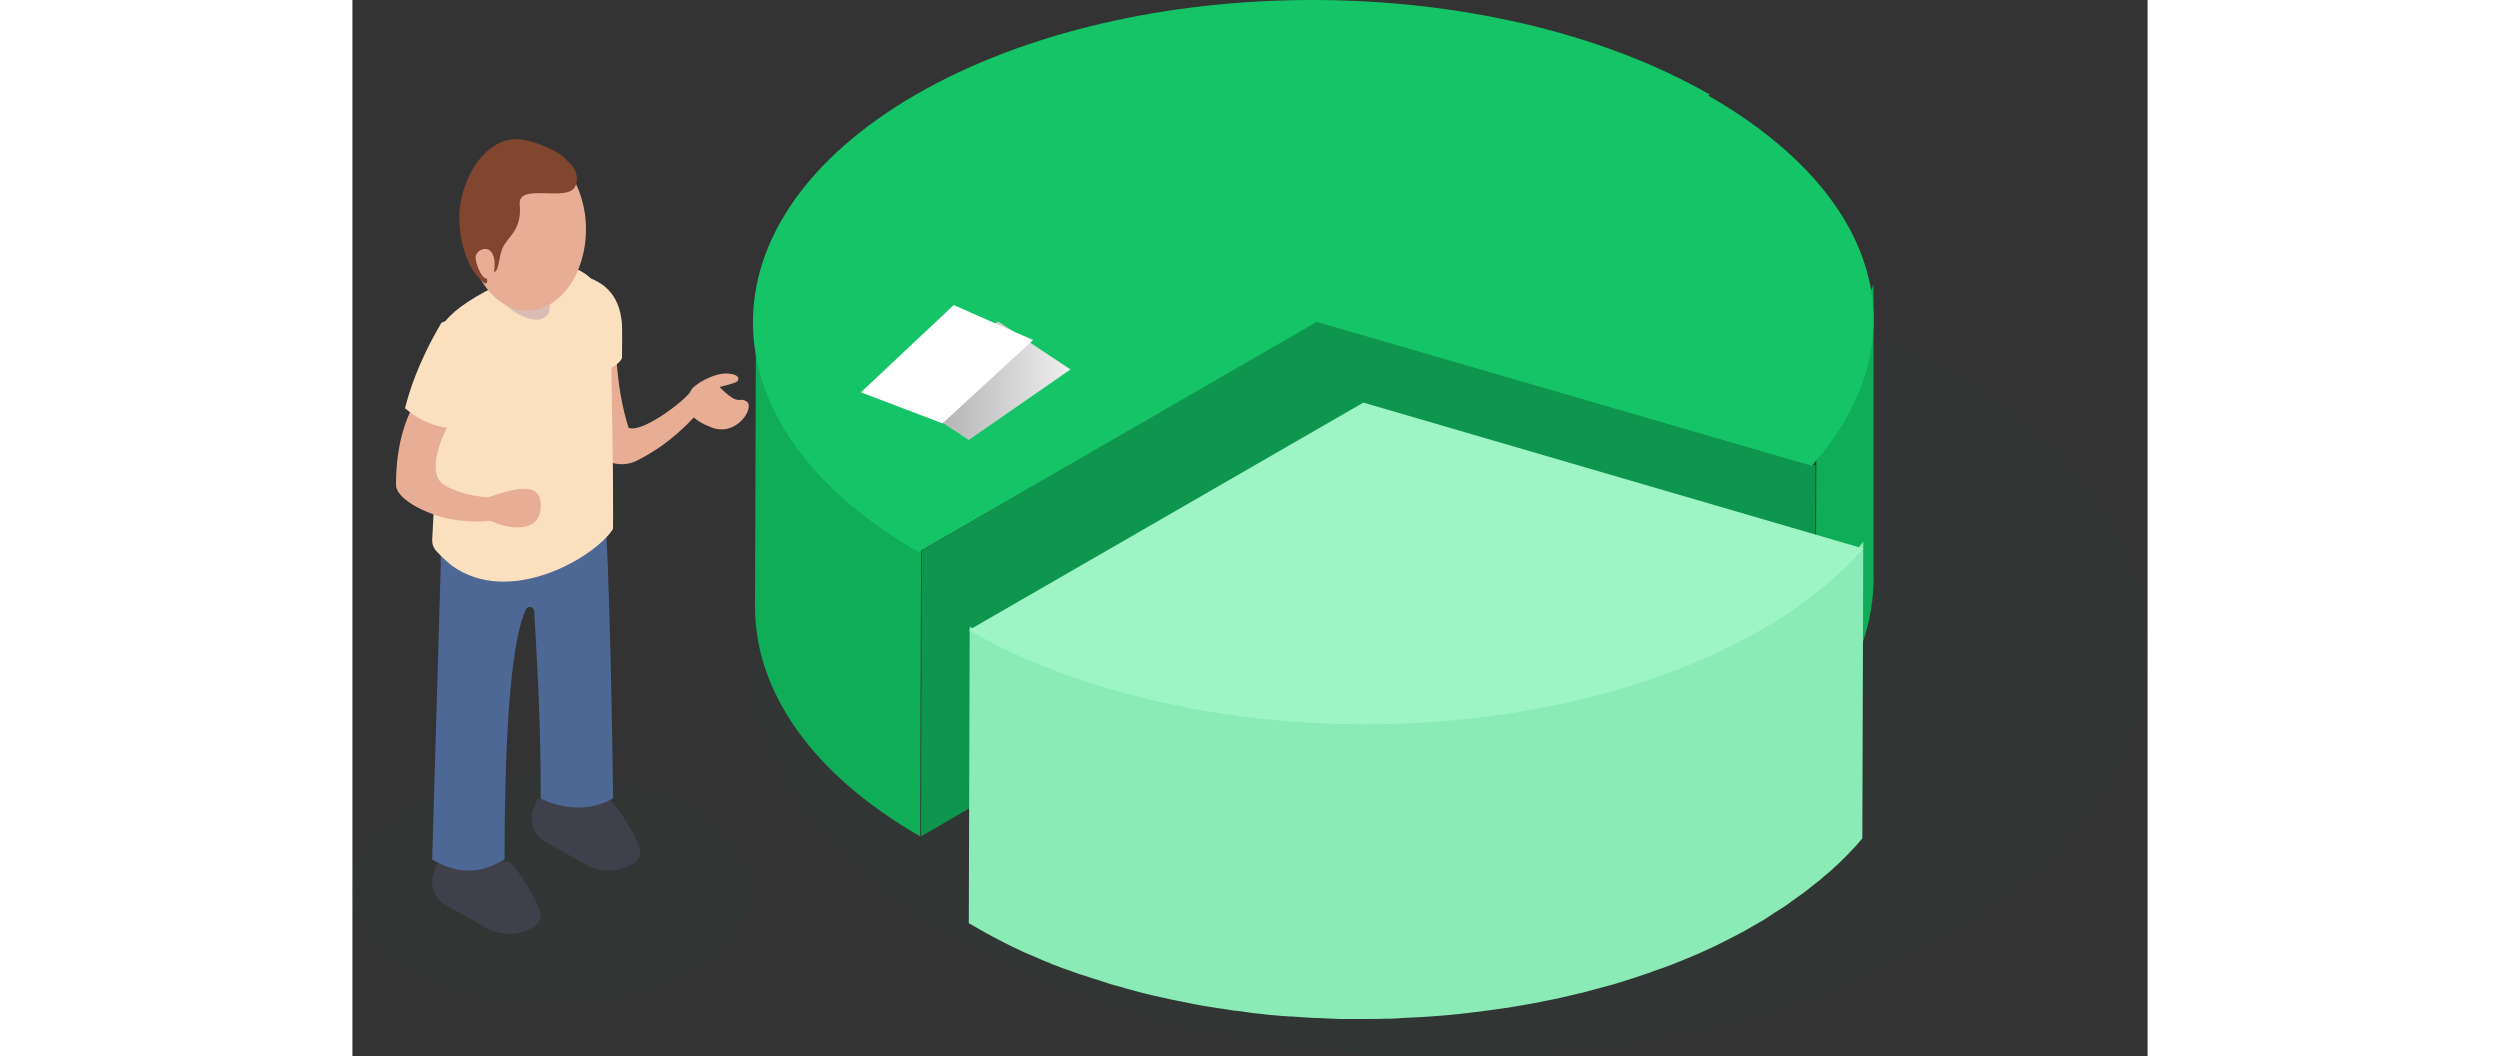 <svg width="710" height="300" viewBox="0 0 865 509" fill="none" xmlns="http://www.w3.org/2000/svg">
<rect x="0" y="0" width="865" height="509" fill="#333333" stroke="none"/>
<path fill-rule="evenodd" clip-rule="evenodd" d="M695.835 363.58L827.878 402.502C744.107 498.47 541.661 536.649 375.754 487.625C342.632 477.82 316.788 466.976 290.349 451.823C158.455 375.762 157.861 252.311 288.716 176.102C419.719 99.892 632.71 100.04 764.604 176.102C870.06 237.01 894.716 325.698 827.729 402.354L695.835 363.58Z" fill="#26523F" fill-opacity="0.1"/>
<path fill-rule="evenodd" clip-rule="evenodd" d="M274.29 265.309L460.563 157.155L465.073 154.538L465.077 153.118L466.695 153.597L646.981 49L646.546 186.691L623.51 200.066L705 224.215L704.558 365.518L464.635 294.272L464.641 292.309L460.273 294.845L274 403L274.29 265.309Z" fill="#0F964E"/>
<path fill-rule="evenodd" clip-rule="evenodd" d="M209.528 203.88C205.239 196.658 201.691 189.436 199.325 181.92C196.071 172.045 194.445 162.022 194.445 152L194.001 292.165C193.853 332.254 220.47 372.491 273.556 403L274 262.835C250.636 249.423 232.448 234.242 219.435 218.029C215.738 213.46 212.337 208.597 209.528 203.88Z" fill="#10AD59"/>
<path fill-rule="evenodd" clip-rule="evenodd" d="M705 349V348.563L705.409 210.34L732.949 137V275.369C733.767 300.01 724.769 324.942 705.545 348.563C705.273 348.708 705.136 348.854 705 349Z" fill="#10AD59"/>
<path fill-rule="evenodd" clip-rule="evenodd" d="M653.281 46.047L654.077 45.587C548.01 -15.196 376.82 -15.196 271.495 45.587C166.318 106.518 166.911 205.217 272.83 266L463.453 155.794L464.662 155.095L703.198 224.438C756.666 164.079 737.095 94.143 653.281 46.047Z" fill="#14C466"/>
<path fill-rule="evenodd" clip-rule="evenodd" d="M721.79 268.216C721.051 268.967 720.311 269.719 719.572 270.471C718.094 271.974 716.615 273.327 715.137 274.83C713.806 276.033 712.327 277.235 710.997 278.588C709.814 279.641 708.631 280.693 707.448 281.595C705.969 282.797 704.491 284 702.865 285.203C701.682 286.105 700.499 287.157 699.168 288.059C697.542 289.261 695.915 290.464 694.289 291.516C693.106 292.418 691.775 293.32 690.592 294.222C688.818 295.425 687.044 296.477 685.122 297.68C683.791 298.431 682.608 299.333 681.278 300.085C680.834 300.386 680.243 300.686 679.799 300.987C677.433 302.34 675.068 303.693 672.702 305.046C671.815 305.497 670.928 306.098 670.04 306.549C667.823 307.752 665.605 308.954 663.387 310.007C662.648 310.458 661.761 310.758 661.021 311.209C658.064 312.712 654.959 314.065 651.854 315.569C651.263 315.869 650.671 316.02 650.228 316.32C647.566 317.523 645.053 318.575 642.391 319.627C641.356 320.078 640.469 320.379 639.434 320.83C636.921 321.882 634.555 322.784 632.042 323.686C631.154 323.987 630.267 324.288 629.38 324.588C626.127 325.791 622.727 326.843 619.474 328.046C615.482 329.399 611.49 330.601 607.497 331.804L606.758 331.954C602.914 333.007 599.07 334.059 595.225 335.111C593.895 335.412 592.416 335.712 590.938 336.163C588.128 336.765 585.467 337.516 582.658 338.118C581.031 338.418 579.257 338.869 577.631 339.17C575.117 339.621 572.456 340.222 569.942 340.673C568.611 340.974 567.133 341.124 565.802 341.425C561.81 342.176 557.818 342.778 553.826 343.379C552.347 343.529 550.869 343.83 549.39 343.98C544.215 344.732 539.04 345.333 533.717 345.935C533.274 345.935 532.682 346.085 532.239 346.085C528.099 346.536 523.959 346.837 519.819 347.137C518.192 347.288 516.714 347.288 515.087 347.438C511.982 347.588 508.878 347.739 505.773 347.889C503.85 348.039 501.78 348.039 499.858 348.039C497.493 348.039 494.979 348.19 492.613 348.19C490.543 348.19 488.473 348.19 486.403 348.19C484.038 348.19 481.524 348.19 479.158 348.19C477.089 348.19 474.871 348.039 472.801 348.039C470.583 347.889 468.365 347.889 466.295 347.739C464.077 347.588 461.859 347.438 459.789 347.438C457.572 347.288 455.354 347.137 453.284 346.987C451.066 346.837 448.848 346.686 446.63 346.386C444.412 346.235 442.342 345.935 440.125 345.784C437.907 345.484 435.689 345.333 433.619 345.033C431.401 344.732 429.331 344.431 427.113 344.131C425.043 343.83 422.825 343.529 420.755 343.229C418.39 342.928 416.172 342.477 413.806 342.176C411.736 341.876 409.666 341.425 407.596 341.124C405.378 340.673 403.013 340.222 400.795 339.771C398.873 339.32 396.803 339.02 394.881 338.569C392.219 337.967 389.41 337.366 386.749 336.765C384.826 336.314 383.052 335.863 381.13 335.412C378.321 334.66 375.659 333.908 372.85 333.157C370.484 332.556 368.119 331.804 365.753 331.203C362.648 330.301 359.691 329.399 356.882 328.346C355.995 328.046 355.107 327.745 354.22 327.444C352.298 326.843 350.228 326.092 348.306 325.49C347.271 325.19 346.236 324.739 345.349 324.438C343.575 323.837 341.8 323.085 340.026 322.484C339.139 322.183 338.104 321.732 337.217 321.431C336.034 320.98 334.703 320.379 333.52 319.928C331.45 319.176 329.528 318.275 327.606 317.373C326.423 316.922 325.24 316.32 324.058 315.869C322.136 314.967 320.213 314.065 318.291 313.163C317.256 312.562 316.073 312.111 315.038 311.51C312.968 310.458 311.046 309.405 308.976 308.353C308.089 307.902 307.054 307.451 306.167 306.85C303.21 305.346 300.401 303.693 297.444 301.889L297 444.85C299.957 446.503 302.766 448.157 305.723 449.81C306.611 450.261 307.646 450.863 308.533 451.314C310.455 452.366 312.525 453.418 314.595 454.471C315.63 455.072 316.813 455.523 317.848 456.124C319.77 457.026 321.692 457.928 323.614 458.83C324.797 459.281 325.98 459.882 327.163 460.333C329.085 461.235 331.155 461.987 333.077 462.889C333.816 463.19 334.555 463.49 335.295 463.791C335.738 463.941 336.182 464.091 336.625 464.392C337.513 464.693 338.548 465.144 339.435 465.444C341.209 466.196 342.983 466.797 344.757 467.399C345.792 467.699 346.827 468.15 347.715 468.451C349.637 469.203 351.559 469.804 353.629 470.405C354.516 470.706 355.403 471.007 356.29 471.307C359.247 472.209 362.204 473.111 365.162 474.163C366.197 474.464 367.379 474.765 368.414 475.065C369.597 475.366 370.928 475.667 372.111 476.118C374.92 476.869 377.581 477.621 380.391 478.373C382.313 478.824 384.087 479.275 386.009 479.725C388.671 480.327 391.332 480.928 394.141 481.529C395.176 481.68 396.063 481.98 397.098 482.131C398.133 482.281 399.168 482.582 400.056 482.732C402.273 483.183 404.639 483.634 406.857 484.085C408.927 484.536 410.997 484.837 413.067 485.137C415.433 485.588 417.65 485.889 420.016 486.19C421.199 486.34 422.382 486.641 423.713 486.791C424.6 486.941 425.487 487.092 426.374 487.092C428.592 487.392 430.662 487.693 432.88 487.993C435.097 488.294 437.315 488.444 439.385 488.745C441.603 489.046 443.673 489.196 445.891 489.346C447.222 489.497 448.404 489.647 449.735 489.647C450.622 489.797 451.657 489.797 452.544 489.797C454.762 489.948 456.98 490.098 459.05 490.248C461.268 490.399 463.486 490.549 465.556 490.549C467.774 490.699 469.991 490.699 472.061 490.85C473.392 490.85 474.575 491 475.906 491C476.793 491 477.68 491 478.567 491C480.933 491 483.446 491 485.812 491C487.882 491 489.952 491 492.022 491C494.388 491 496.901 490.85 499.267 490.85C500.598 490.85 501.928 490.85 503.407 490.699C503.998 490.699 504.738 490.699 505.329 490.549C508.434 490.399 511.539 490.248 514.644 490.098C516.27 489.948 517.749 489.948 519.375 489.797C523.515 489.497 527.655 489.196 531.795 488.745C532.239 488.745 532.682 488.745 533.126 488.595H533.274C538.597 487.993 543.772 487.392 548.946 486.641C550.425 486.49 551.904 486.19 553.382 486.039C557.374 485.438 561.366 484.837 565.358 484.085C566.246 483.935 567.133 483.784 568.02 483.634C568.463 483.484 569.055 483.484 569.498 483.333C572.012 482.882 574.673 482.281 577.187 481.83C578.813 481.529 580.588 481.078 582.214 480.778C585.023 480.176 587.685 479.425 590.494 478.824C591.973 478.523 593.303 478.222 594.782 477.771C598.626 476.719 602.618 475.667 606.462 474.614L607.054 474.464C611.046 473.261 615.038 472.059 619.03 470.706L619.474 470.556C622.727 469.503 625.832 468.451 628.937 467.248C629.824 466.948 630.711 466.647 631.598 466.346C634.111 465.444 636.625 464.542 638.991 463.49C640.026 463.039 641.061 462.739 641.948 462.288C644.609 461.235 647.271 460.033 649.784 458.98C650.376 458.68 650.967 458.529 651.411 458.229C654.516 456.876 657.621 455.373 660.578 453.869C661.317 453.418 662.204 453.118 662.943 452.667C665.161 451.464 667.379 450.412 669.597 449.209C670.484 448.758 671.371 448.307 672.258 447.706C674.624 446.353 676.99 445 679.355 443.647C679.799 443.346 680.39 443.046 680.834 442.745L681.278 442.444C682.46 441.693 683.495 440.941 684.678 440.19C686.452 438.987 688.375 437.935 690.149 436.732C691.48 435.83 692.662 434.928 693.845 434.026C695.472 432.824 697.098 431.771 698.725 430.569C700.055 429.667 701.238 428.614 702.421 427.712C703.899 426.51 705.526 425.307 707.004 424.105C708.187 423.052 709.37 422 710.553 421.098C712.032 419.895 713.362 418.693 714.693 417.34L715.432 416.739C716.763 415.536 717.946 414.333 719.129 413.131C719.868 412.379 720.607 411.627 721.346 410.876C723.564 408.621 725.634 406.366 727.556 403.961L728 261C725.93 263.706 723.86 266.111 721.79 268.216Z" fill="#8AEBB7"/>
<path fill-rule="evenodd" clip-rule="evenodd" d="M728 264.312C660.827 340.642 498.518 370.88 365.504 332.128C338.872 324.348 318.158 315.688 297 303.651L487.125 194L728 264.312Z" fill="#9DF5C6"/>
<path fill-rule="evenodd" clip-rule="evenodd" d="M253 183.124L296.966 212L346 178.011L311.274 155L253 183.124Z" fill="url(#paint0_linear)"/>
<path fill-rule="evenodd" clip-rule="evenodd" d="M245 189.054L284.316 204L328 163.851L289.739 147L245 189.054Z" fill="white"/>
<path fill-rule="evenodd" clip-rule="evenodd" d="M178.25 401.332C174.101 397.233 169.03 393.438 163.037 389.947C138.298 375.829 103.416 371.124 71.915 375.678C55.78 377.954 40.567 382.812 27.967 389.947C-0.614 406.189 -7.222 430.325 7.837 450.211C12.447 456.283 19.208 462.052 27.967 467.061C65.307 488.313 125.851 488.313 163.191 467.061C171.95 462.052 178.711 456.283 183.475 450.059C194.999 434.424 193.309 416.36 178.25 401.332Z" fill="#26523F" fill-opacity="0.1"/>
<path d="M176.893 186.463C186.725 196.39 186.111 190.765 190.077 193.577C194.044 196.39 184.714 211.611 171.753 205.434C166.614 203.394 164.547 201.133 164.547 201.133C153.988 212.328 145.049 217.842 137.396 221.813C129.742 225.784 120.189 223.247 115.831 215.912C104.993 197.548 103.82 164.46 103.82 164.46L126.893 162.75C126.893 162.75 126.502 185.912 133.094 206.151C140.189 208.853 161.865 191.592 162.982 188.449C164.1 185.36 174.044 179.791 180.301 179.956C186.558 180.121 186.614 182.879 185.273 183.872C183.876 184.864 176.893 186.463 176.893 186.463Z" fill="#E7AD95"/>
<path d="M112.322 171.755L108.18 132.284C121.277 134.832 128.553 142.009 129.841 155.53C130.008 157.506 130.008 165.255 129.897 172.587C127.378 177.787 116.519 180.7 111.986 180.076C112.154 175.031 112.322 171.755 112.322 171.755Z" fill="#FBE0C0"/>
<path d="M123.45 384.716C130.133 391.312 135.338 401.42 138.132 407.698C139.501 410.836 138.296 414.454 135.228 416.156L134.133 416.741C127.504 420.465 119.396 420.465 112.767 416.741C104.878 412.326 98.085 408.549 93.154 405.782C87.621 402.697 85.046 396.26 87.073 390.408C88.443 386.418 89.538 384.769 89.538 384.769H123.45V384.716Z" fill="#40404C"/>
<path d="M75.501 415.182C82.184 421.778 87.389 431.886 90.183 438.163C91.552 441.302 90.347 444.92 87.279 446.622L86.183 447.207C79.555 450.931 71.447 450.931 64.818 447.207C56.929 442.792 50.136 439.015 45.205 436.248C39.672 433.163 37.097 426.726 39.124 420.874C40.493 416.884 41.589 415.235 41.589 415.235H75.501V415.182Z" fill="#40404C"/>
<path d="M121.222 243.99C124.094 263.839 125.615 384.743 125.615 384.743C108.213 394.557 90.754 384.743 90.754 384.743C90.754 342.358 88.445 311.159 87.601 294.435C87.488 292.297 84.503 291.693 83.546 293.667C77.407 306.717 73.296 344.441 73.296 414.187C62.202 420.383 52.684 422.193 38.435 414.187L42.547 273.051V253.421L90.698 228.034L121.222 243.99Z" fill="#4E6895"/>
<path d="M39.309 243.54C39.309 243.43 39.309 243.319 39.309 243.209C39.309 210.705 39.309 171.744 39.309 171.744C39.309 157.23 45.455 148.07 80.775 132.342C116.325 116.559 124.596 147.352 124.596 158.665C124.596 167.385 125.113 202.648 125.4 218.376C125.457 223.066 125.515 225.991 125.515 225.991C125.515 229.854 125.572 232.889 125.572 235.373C125.629 247.789 125.629 252.977 125.572 254.412C125.572 254.688 125.515 254.964 125.342 255.239C116.727 268.429 75.893 292.71 47.924 272.568C44.421 269.698 42.009 267.27 40.458 265.559C39.022 264.014 38.333 261.972 38.448 259.93L39.309 243.54Z" fill="#FBE0C0"/>
<path d="M94.411 141.767C95.238 147.524 96.066 150.841 92.15 153.219C88.178 155.66 80.125 152.28 75.602 148.463C72.403 145.709 68.542 140.703 68.983 137.449C69.424 134.195 94.411 141.767 94.411 141.767Z" fill="#D9BCB3"/>
<path d="M84.205 149.693C99.853 149.693 112.539 132.156 112.539 110.523C112.539 88.889 99.853 71.352 84.205 71.352C68.557 71.352 55.872 88.889 55.872 110.523C55.872 132.156 68.557 149.693 84.205 149.693Z" fill="#E7AD95"/>
<path d="M107.169 90.164C103.105 97.369 79.585 88.029 80.614 98.437C81.752 110.019 75.52 113.915 73.84 117.064C70.047 121.547 71.347 130.034 68.258 131.208C69.451 122.615 66.47 119.946 64.085 119.946C61.701 119.946 59.371 121.761 59.371 124.109C59.371 126.458 61.593 133.77 64.79 134.304C64.79 134.304 65.332 136.065 64.411 136.599C63.489 137.132 58.991 131.848 58.124 130.407C57.257 128.966 51.513 119.946 51.513 104.415C51.513 88.883 62.08 67 79.422 67C85.167 67 98.01 72.07 101.75 75.753C103.701 77.675 105.868 79.329 107.115 81.838C108.47 84.4 108.578 87.655 107.169 90.164Z" fill="#81462F"/>
<path d="M90.662 242.064C89.975 234.156 82.585 233.618 66.372 239.321C63.393 240.343 45.92 237.007 41.91 231.52C37.843 226.033 40.993 213.552 48.212 201.071C55.43 188.59 29.765 194.723 29.765 194.723C21.229 209.732 21 227.916 21 233.618C21 239.321 31.14 245.669 42.827 249.058C54.513 252.447 66.429 250.941 66.429 250.941C77.028 255.836 91.98 256.697 90.662 242.064Z" fill="#E7AD95"/>
<path d="M42.877 155.533C31.348 175.171 27.206 189.287 25.359 196.707C35.77 205.912 48.474 207.251 51.608 205.745C59.668 186.162 62.97 182.201 64.313 174.335C65.657 166.468 62.019 157.82 55.414 155.142C48.81 152.464 42.877 155.533 42.877 155.533Z" fill="#FBE0C0"/>
<defs>
<linearGradient id="paint0_linear" x1="252.97" y1="212.017" x2="345.944" y2="212.017" gradientUnits="userSpaceOnUse">
<stop offset="0.125" stop-color="#A2A2A2"/>
<stop offset="1" stop-color="#EFEFEF"/>
</linearGradient>
</defs>
</svg>

